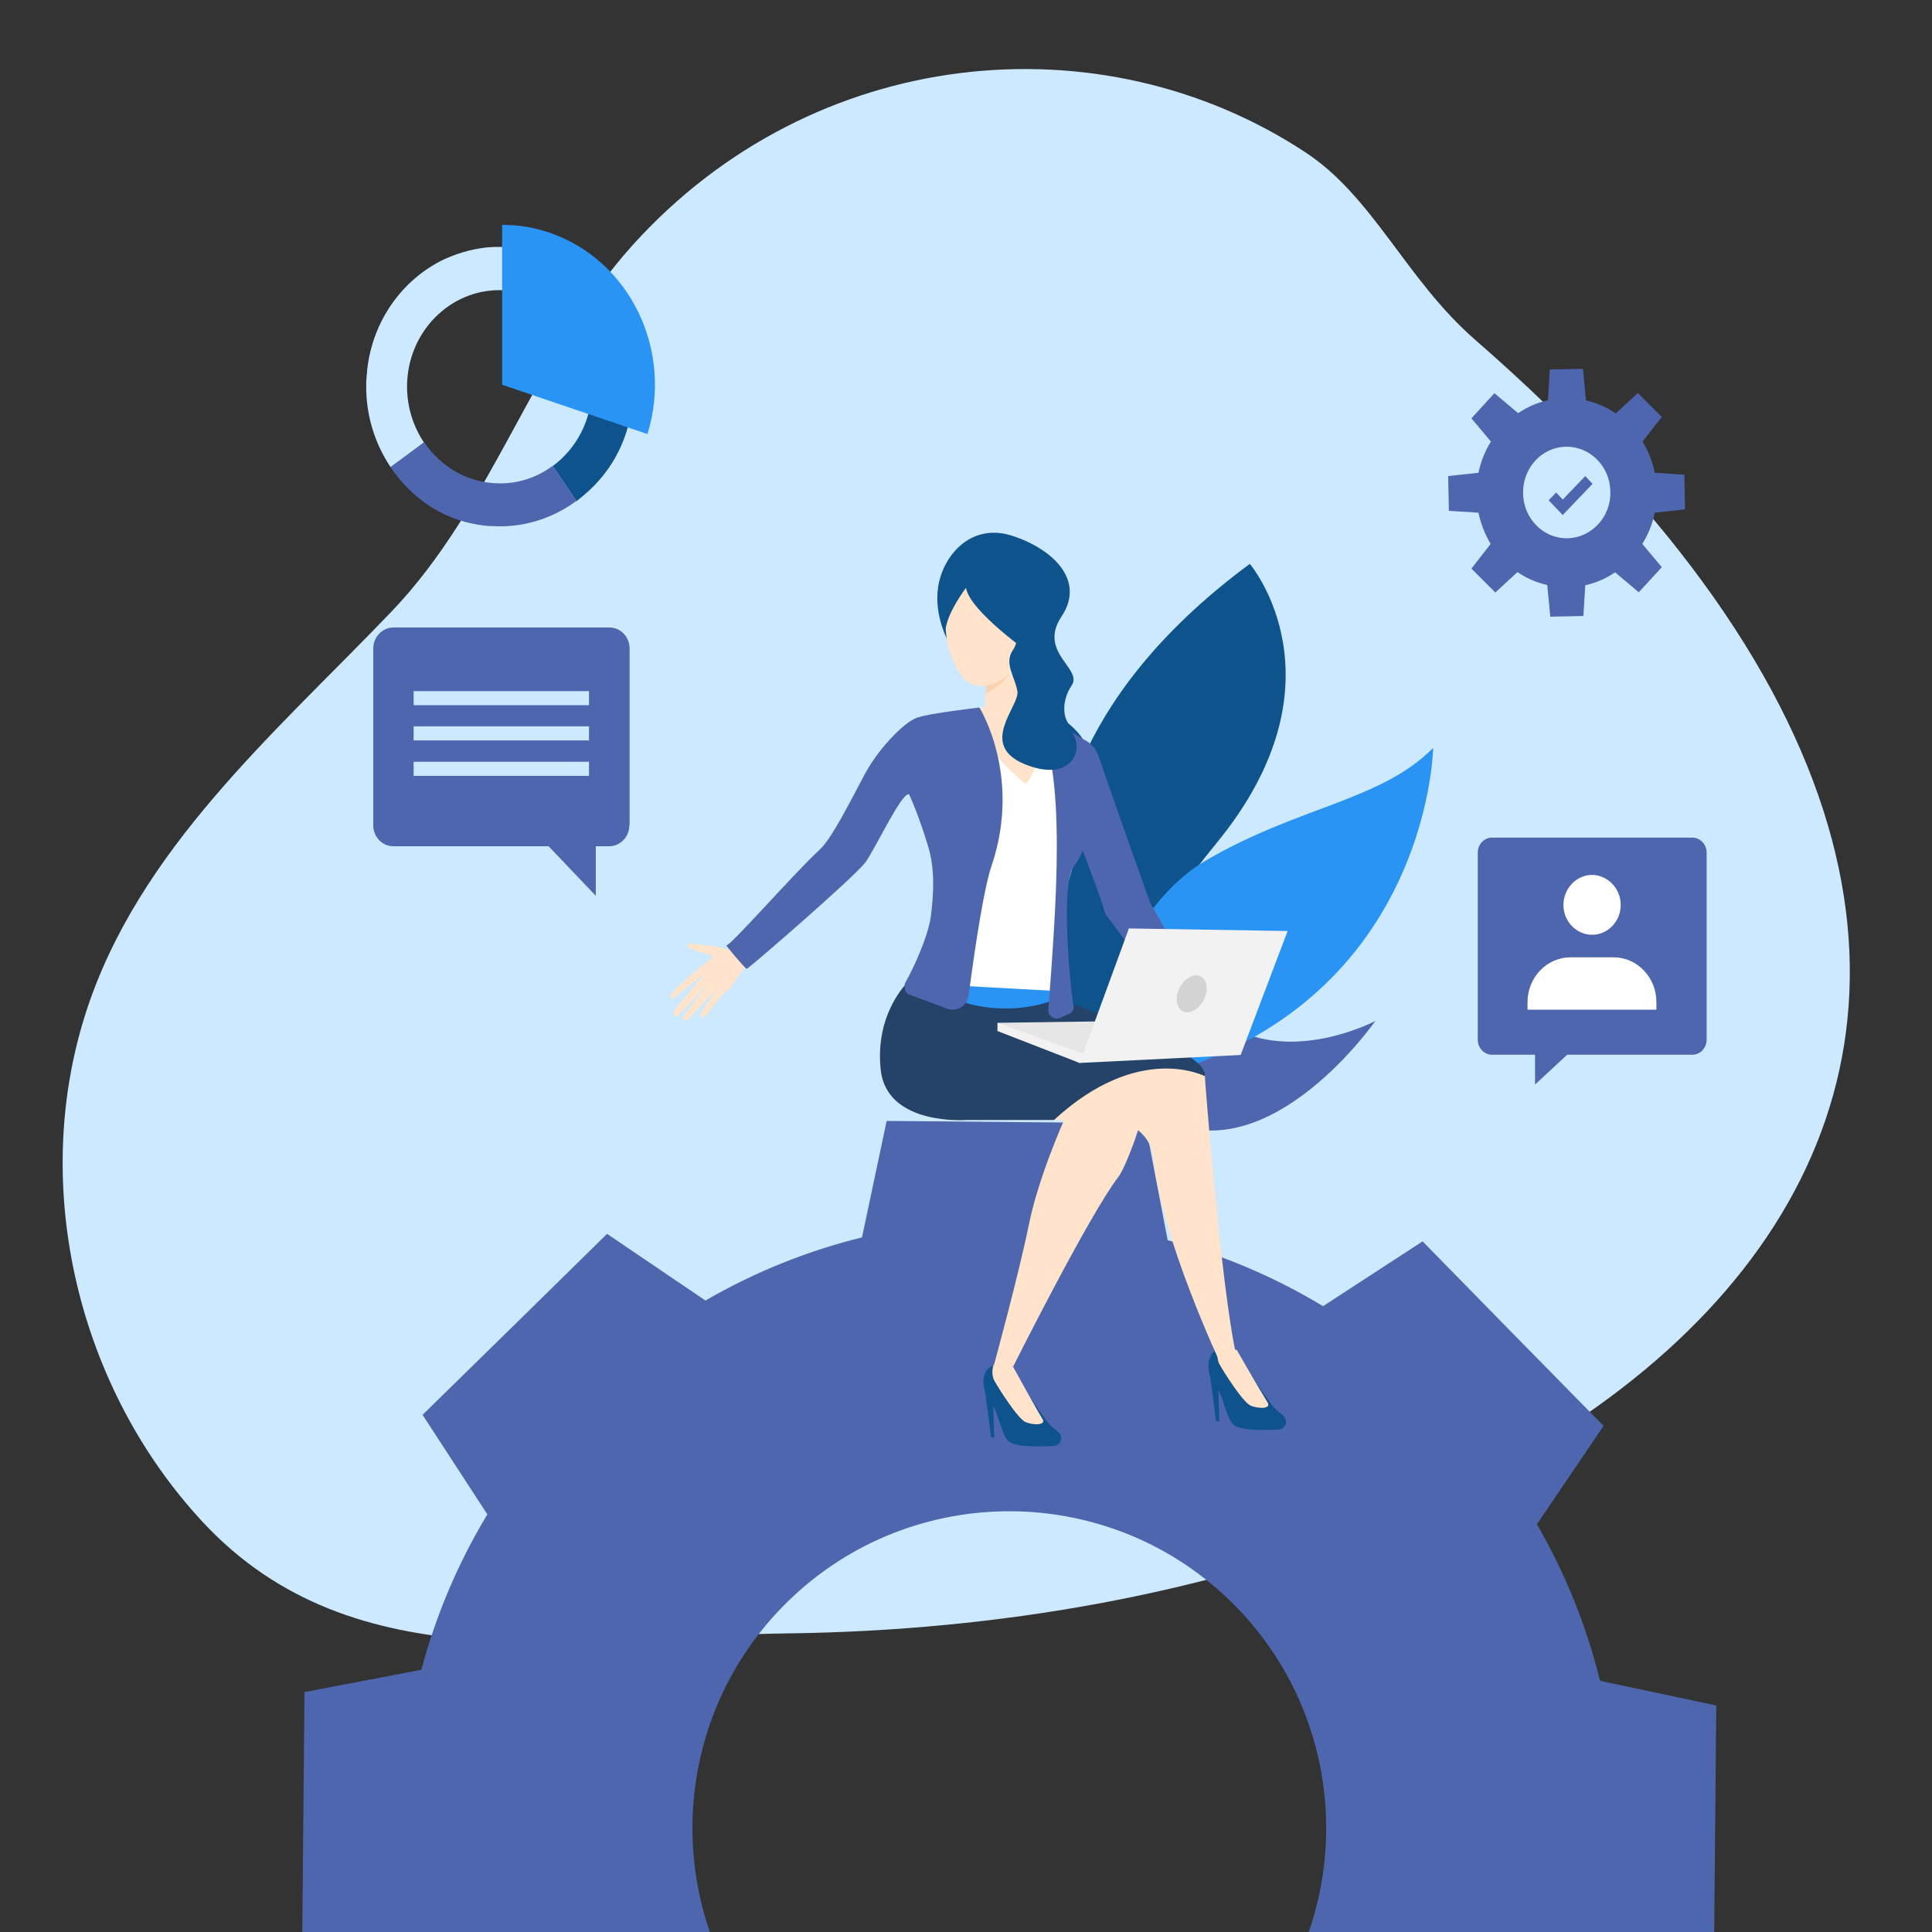 <svg xmlns="http://www.w3.org/2000/svg" xmlns:xlink="http://www.w3.org/1999/xlink" version="1.1" id="Layer_1" x="0px" y="0px" viewBox="0 0 823 823" style="enable-background:new 0 0 823 823;" xml:space="preserve" width="823" height="823">
<rect x="0" y="0" width="823" height="823" fill="#333333" stroke="none"/>
<style xmlns="http://www.w3.org/2000/svg" type="text/css">
	.st0{fill:#CCE9FF;}
	.st1{fill:#4e66ae;}
	.st2{fill:#0E538C;}
	.st3{fill:#2A94F4;}
	.st4{fill:#FFE3CA;}
	.st5{fill:#EB4747;}
	.st6{fill:#FFFFFF;}
	.st7{fill:#FCD2B1;}
	.st8{fill:#254368;}
	.st9{fill:#E6E6E6;}
	.st10{fill:#F2F2F2;}
	.st11{fill:#D3D3D3;}
</style>
<g xmlns="http://www.w3.org/2000/svg">
	<path class="st0" d="M556.1,64.9C469,7.5,346.6,19.1,269.6,104.3c-42.1,46.6-59.2,110.7-102.9,156.3   C117.5,312,58.7,361.9,36.4,431.9c-23.7,74.4-2.9,159.7,50.1,216.6c64.5,69.2,159.3,48.4,248.9,47.3   c366.9-4.6,639.6-249.5,292.6-551.4C599,119,584.9,83.8,556.1,64.9z"/>
	<g>
		<g>
			<g>
				<g>
					<g>
						<path class="st1" d="M585.9,434.9c0,0-43.9,63.1-88.7,42.6C452.3,457,486,439,486,439s-8.3-17.3,46.1,1.9        C557.8,449.8,585.9,434.9,585.9,434.9z"/>
					</g>
				</g>
			</g>
		</g>
		<g>
			<g>
				<g>
					<g>
						<path class="st2" d="M532.4,240.2c0,0,42.5,50-14.3,119.1c-56.8,69.2-48,105.8-48,105.8S390.9,344.8,532.4,240.2z"/>
					</g>
				</g>
			</g>
		</g>
		<g>
			<g>
				<g>
					<g>
						<path class="st3" d="M478.5,461.9c-26.4,5.3-5-71.6,34.6-95c39.7-23.4,75.1-25.7,97.4-48.3        C610.5,318.6,608.7,435.6,478.5,461.9z"/>
					</g>
				</g>
			</g>
		</g>
	</g>
	<path class="st1" d="M652.2,912.4c12.6-20.9,22-43.2,28.1-66.2l49.8-9.5l0.5-55.1l0.5-55.1L681.6,716   c-5.7-23.1-14.7-45.6-26.9-66.7l28.4-41.9l-38.6-39.3L606,528.8l-42.4,27.6c-20.9-12.6-43.2-22-66.2-28.1l-9.5-49.8l-55.1-0.5   l-55.1-0.5l-10.5,49.6c-23.1,5.7-45.6,14.7-66.7,26.9l-41.9-28.4l-39.3,38.6L180,602.7l27.6,42.4c-12.6,20.9-22,43.2-28.1,66.2   l-49.8,9.5l-0.5,55.1l-0.5,55.1l49.6,10.5c5.7,23.1,14.7,45.6,26.9,66.7l-28.4,41.9l38.6,39.3l38.6,39.3l42.4-27.6   c20.9,12.6,43.2,22,66.2,28.1l9.5,49.8l55.1,0.5l55.1,0.5l10.5-49.6c23.1-5.7,45.6-14.7,66.7-26.9l41.9,28.4l39.3-38.6l39.3-38.6   L652.2,912.4z M333.6,873.3c-52.2-53.2-51.4-138.7,1.8-190.9c53.2-52.2,138.7-51.4,190.9,1.8c52.2,53.2,51.4,138.7-1.8,190.9   C471.3,927.3,385.8,926.5,333.6,873.3z"/>
	<g>
		<g>
			<g>
				<path class="st2" d="M531,582.3c0,0,9.8,16.6,13.9,19.3c5.6,3.7,2.1,7.4-0.6,7.4c-2.7,0-16.2,1-19.2-2.4      c-3-3.4-4.5-13.6-7.3-16.2c-2.8-2.7-5.7-13.2,1.4-15.8C525.4,572.2,531,582.3,531,582.3z"/>
			</g>
		</g>
	</g>
	<g>
		<g>
			<g>
				<path class="st4" d="M526.8,575c0,0,11.2,19.4,13.1,22.3c1.9,2.9-3.6,2.9-7.1,1.5c-3.4-1.4-12.1-15.3-13.4-17.8      c-1.5-3-0.3-6.5-0.3-6.5L526.8,575z"/>
			</g>
		</g>
	</g>
	<g>
		<g>
			<g>
				<polygon class="st2" points="515.4,585.5 518,605.3 519.4,605.4 519,591.1     "/>
			</g>
		</g>
	</g>
	<g>
		<g>
			<g>
				<path class="st2" d="M435.2,589.3c0,0,9.8,16.6,13.9,19.3c5.6,3.7,2.1,7.4-0.6,7.4c-2.7,0-16.2,1-19.2-2.4      c-3-3.4-4.5-13.6-7.3-16.2c-2.8-2.7-5.8-13.5,1.4-15.8C429.6,579.5,435.2,589.3,435.2,589.3z"/>
			</g>
		</g>
	</g>
	<g>
		<g>
			<g>
				<path class="st4" d="M431.5,582.1c0,0,10.6,19.3,12.5,22.2c1.9,2.9-3.6,2.9-7.1,1.5c-3.4-1.4-12.1-15.3-13.4-17.8      c-1.5-3-0.3-6.5-0.3-6.5L431.5,582.1z"/>
			</g>
		</g>
	</g>
	<g>
		<g>
			<g>
				<polygon class="st2" points="419.6,592.5 422.2,612.3 423.5,612.4 423.1,598.1     "/>
			</g>
		</g>
	</g>
	<g>
		<g>
			<g>
				<path class="st4" d="M391.8,438.6l88.4,40.3c0,0,9.9,3.2,11,14.2c3.4,34.2,29,88.4,29,88.4c8.2,4,7.6,0.5,7.6,0.5      c-5.2-16.6-11.5-85-13.7-112.5c-0.5-5.8-0.8-9.8-0.8-11.1c0-0.9-1-2-2.6-3.3c-12.1-9.8-62-30.2-62-30.2      C411.1,423.9,391.8,438.6,391.8,438.6z"/>
			</g>
		</g>
	</g>
	<g>
		<g>
			<g>
				<path class="st4" d="M375.2,455.9c2.7,23.9,36.8,21.2,36.8,21.2h41.3c0,0-10.9,24.2-15,44.5c-4.4,21.6-14.9,59.9-14.9,59.9      s0.7,1.3,8.2,0.6c0,0,32.4-64.7,44.9-80.9c2.7-3.5,10.3-22.5,11.6-33.8c0.4-3.8,0.2-6.8-1.3-7.9c-1.4-1.2-4.7-3.5-9.1-6.2      c-12.9-8.2-35.4-20.7-48-23.5c-16.8-3.8-43.3-10.8-43.3-10.8S372.4,432,375.2,455.9z"/>
			</g>
		</g>
	</g>
	<g>
		<path class="st2" d="M403.3,271.9c0,0-6.2-11.7-3.2-24.3c3-12.5,14.6-25,31.6-19.2c17,5.7,30.7,18.9,20.5,34.2    c-10.2,15.3,9.2,22.2,4.3,29.4c-4.9,7.3-3.1,14.8-1,16.5c2.1,1.7,8.8,7.7,8.1,14.8c-0.7,7.1-33-20.8-33-20.8    S413.2,267.4,403.3,271.9z"/>
	</g>
	<g>
		<path class="st5" d="M455.1,422c0,0-2.6,12.4-68.6-3.3C386.5,418.8,408.6,411.4,455.1,422z"/>
	</g>
	<g>
		<g>
			<path class="st6" d="M385.8,422.3c-1,2-2,3.9-3.1,5.9c24.1,0.7,48.3,1.4,72.4,2.1c-3.8-12.8-2.6-30.1-1.9-43.2     c0.8-16,9.7-27.2,8.7-43.4c4.8,0.8,5.6,0.9,10.4,1.7c-7.3-20.8-9.8-31.2-32.5-39.2c-7.4-2.6-12.3-3.1-20.3-2.5     c-26.3,2.2-34.2,2.5-47.2,26.3c20.2,3.2,16.9,10.5,23,30.6c3,9.8,6.1,20.8,4.5,31.1C398.3,401.8,385.8,413,385.8,422.3z"/>
		</g>
	</g>
	<g>
		<g>
			<path class="st4" d="M427.7,311.1c-10.8-2-8.5-8-8.5-8s0.5-3.4,0.7-7.7c0.1-1.1,0.1-2.2,0.1-3.4c0-1.8-0.1-3.6-0.3-5.3     c-0.9-7.2,19.5-2.9,19.5-2.9s-1.2,14.6,1.6,19C443.7,307.2,438.5,313.1,427.7,311.1z"/>
		</g>
	</g>
	<g>
		<g>
			<path class="st4" d="M407.2,303c0,0,21.7,25.1,29.7,30.9c0,0,9.2-8.3,3.5-30.3C440.5,303.6,430,298.3,407.2,303z"/>
		</g>
	</g>
	<g>
		<path class="st4" d="M407.8,242.7c0,0-11.3,21.7-0.1,42.3c11.2,20.6,33.2-9,34.6-12.4c1.4-3.5,9-23.1-6-29    C421.3,237.6,411,236.8,407.8,242.7z"/>
	</g>
	<g>
		<path class="st2" d="M411.5,250.4c0,0-7.8,10.2-8.7,17.7c0,0-3.1-14.2,5.6-27.9c8.7-13.7,31-0.7,33.9,4.8c3,5.5,11.7,10.3-3,33.8    C439.5,278.8,413.1,260.5,411.5,250.4z"/>
	</g>
	<g>
		<path class="st7" d="M429.6,287.2c0,0-2,4.3-9.6,8.3c0.1-1.1,0.1-2.2,0.1-3.4C420,292,425.2,291.4,429.6,287.2z"/>
	</g>
	<g>
		<path class="st4" d="M315.6,402.7c0,0-5.4,2.4-7.9,1.3c-2.5-1.1-6.5-1.3-7.7-1.3c-1.7,0-6.8-1.9-6.8,0.2c0.1,2,8.4,3.4,10.1,4.1    c1.7,0.6-5.1,4.4-5.7,6c-0.6,1.7,7.1,12.6,11.4,9.5c4.3-3.1,6.7-9.3,7.6-9.7c0.9-0.4,3.3-2.1,3.3-2.1L315.6,402.7z"/>
	</g>
	<g>
		<path class="st4" d="M298.4,412c0,0-12.6,10.4-12.8,11.8c-0.2,1.4,0.5,2.1,1.7,1.1c1.2-0.9,12.5-9.7,12.5-9.7s-12.6,14.9-13,16    c-0.2,0.6,1,2,1.7,1.6c0.7-0.4,14.1-14.4,14.1-14.4s-11.7,13.9-11.8,15c-0.1,0.9,1.4,1.9,2.3,0.9c0.9-1,12.6-13.2,12.6-13.2    s-7.9,10.7-7.4,11.6c0.3,0.6,1.3,1.8,3.2-1c1.9-2.8,7.2-9,7.2-9L298.4,412z"/>
	</g>
	<g>
		<g>
			<path class="st8" d="M449,477.1h-37c0,0-34.1,2.7-36.8-21.2c-2.7-23.9,11.2-37.2,11.2-37.2s18,4.8,33.7,8.6     c7.9-1.7,17.4-2.8,28.4-2.5c0,0,66.7,22,64.7,33.6C513.2,458.5,485.3,443.6,449,477.1z"/>
		</g>
	</g>
	<g>
		<polygon class="st9" points="424.9,435.7 495.5,434.7 459.9,452.8   "/>
	</g>
	<g>
		<path class="st3" d="M446.9,426.7c0,0-15.9,6.1-35.3,0.6l-0.9-7.3l40.1,2.2L446.9,426.7z"/>
	</g>
	<g>
		<polygon class="st10" points="459.9,452.8 424.9,439.2 424.9,435.7 462.6,449.3   "/>
	</g>
	<g>
		<path class="st1" d="M446.6,430.1c-0.2,2.6,2.4,4.5,4.9,3.5l4.1-1.8c1.2-0.5,1.9-1.8,1.7-3.1c-1.7-10.7-5.4-52.2,0-59.4    c2-2.6,3.2-4.9,3.9-7c3.5,9.1,7.9,20.8,9.7,27.1l33.3,44.4l11.2,2.8c-13.9-33.6-25.2-51.4-25.2-51.4c-2.2-5.9-8.4-23.6-14-39.4    c-3.5-10-6.7-19.2-8.4-24.1c-0.9-2.5-2.6-4.6-4.9-6c-5.2-3.1-13.8-8-21.6-11.7c0,0-0.1,0-0.1,0c-0.2-0.1-0.5-0.2-0.7-0.4    c0,0,0,0,0,0c0,0,0,0,0,0C455.3,326,449.5,389.4,446.6,430.1C446.6,430,446.6,430,446.6,430.1z"/>
	</g>
	<g>
		<path class="st1" d="M391.5,305.5c-4.8,0.7-16.5,12.2-22.8,23.7c-7.1,13.2-14.4,28.2-19.9,33.1c-10,9.1-38.1,41.2-39.4,40.4    c-0.5-0.3,7.7,9.6,8.7,10c0.5,0.2,46.1-39.3,50.5-45.3c4.2-5.7,15.3-29.6,18.6-29.1c0,0,0,0,0,0c0,0,0,0,0,0    c0.3,0.5,4.3,9.3,8.1,22.1c0.1,0.2,0.1,0.4,0.2,0.6c2.6,8.9,2.4,18.6,1,29.5c-1.1,8.2-7.2,21.7-10.9,28.2    c-0.4,0.8-0.3,2.3,0.1,3.4c0,0,0,0,0,0c0.3,0.7,0.7,1.2,1.2,1.4l13.4,5l3.1,1.2c2.3,0.8,4.6,0.4,6.4-0.9c1.5-1.1,2.5-2.7,2.8-4.6    c3-22.9,6.7-46.3,9.7-55.1c13.2-38.7-5.1-67.7-5.1-67.7S395.7,303.9,391.5,305.5z"/>
	</g>
	<g>
		<polygon class="st10" points="459.9,452.8 480.9,395.5 548.5,396.6 528.5,449.4   "/>
	</g>
	<g>
		<path class="st11" d="M502.5,420.8c-2.1,4.1-1.4,8.6,1.4,10c2.8,1.4,6.8-0.8,8.9-4.9c2.1-4.1,1.4-8.6-1.4-10    C508.5,414.5,504.6,416.7,502.5,420.8z"/>
	</g>
	<g>
		<path class="st2" d="M431.2,264.3c0,0,4.3,6.7,0.3,12.6c-4,5.8,1,11.5,1.9,17.7c0.9,6.2-16.7,22.5,2.8,30.8    c19.6,8.2,25.8-5.4,20.8-12.9c-5-7.5-8.5-13.6-9-24.3C447.6,277.5,444.1,260.9,431.2,264.3z"/>
	</g>
	<path class="st1" d="M653.9,449.3V462l13.7-12.7h53.3c3.4,0,6.1-2.9,6.1-6.4v-79.7c0-3.5-2.7-6.4-6.1-6.4h-85.3   c-3.4,0-6.1,2.9-6.1,6.4v79.7c0,3.5,2.7,6.4,6.1,6.4h9.1H653.9z"/>
	<g>
		<path class="st6" d="M705.6,430.1c0,0,0-2.1,0-3.2c0-10.6-8.2-19.1-18.3-19.1c-3.3,0-14.9,0-18.3,0c-10.1,0-18.3,8.6-18.3,19.1    c0,1.1,0,3.2,0,3.2H705.6z"/>
		<path class="st6" d="M690.4,385.5c0,7-5.5,12.7-12.2,12.7c-6.7,0-12.2-5.7-12.2-12.7c0-7,5.5-12.8,12.2-12.8    C684.9,372.8,690.4,378.5,690.4,385.5z"/>
	</g>
	<path class="st1" d="M268.1,351.5c0,5-3.9,9-8.6,9h-5.7v21.1l-20.1-21.1h-66.1c-4.8,0-8.6-4-8.6-9v-75.2c0-5,3.9-9,8.6-9h92   c4.8,0,8.6,4,8.6,9V351.5z"/>
	<rect x="176.2" y="294.4" class="st0" width="74.7" height="6"/>
	<rect x="176.2" y="309.4" class="st0" width="74.7" height="6"/>
	<rect x="176.2" y="324.5" class="st0" width="74.7" height="6"/>
	<path class="st2" d="M248.4,211.2c12.8-10.6,20.2-25.3,21.2-42.4c0.1-1.1,0.1-2.1,0.1-3.2v0c0,0,0,0,0,0c0.1-6.6-0.7-12.2-2.5-18.4   c-0.1-0.2-0.1-0.3-0.2-0.5c0,0.2,0.1,0.3,0.2,0.5l-16.8,5.4c1.2,4,1.8,8.3,1.8,12.8v0c-0.2,13.7-6.7,25.7-16.7,33.1l10.1,15   C246.5,212.7,247.5,212,248.4,211.2z"/>
	<path class="st0" d="M180.6,188.5c-4.6-6.9-7.3-15.3-7.2-24.3c0.3-22.8,18.2-40.9,39.9-40.6c17.5,0.3,32.1,12.4,37,29l16.8-5.4   c0-0.2-0.1-0.3-0.2-0.5c-0.2-0.7-0.5-1.5-0.7-2.2c-0.1-0.2-0.1-0.4-0.2-0.6c-8-22.5-27.2-37.3-50.1-38.6c-0.5,0-1.1,0-1.6-0.1   c-0.2,0-0.5,0-0.7,0c0,0-0.1,0-0.1,0c-0.8,0-1.5,0-2.3,0c-0.2,0-0.5,0-0.7,0c-0.6,0-1.2,0.1-1.8,0.1c-0.4,0-0.8,0.1-1.2,0.1   c-0.3,0-0.7,0.1-1,0.1c-0.7,0.1-1.4,0.2-2,0.3c0,0-0.1,0-0.1,0c-4.9,0.8-9.5,2.2-13.9,4.1c-0.5,0.2-1.1,0.5-1.6,0.7c0,0,0,0,0,0   c-17.5,8.5-30.2,26-32.5,47c0,0.1,0,0.2,0,0.4c-0.1,0.7-0.1,1.4-0.2,2.1c0,0.4-0.1,0.7-0.1,1.1c0,0.5,0,1-0.1,1.4   c0,0.4,0,0.8,0,1.2c-0.2,13.1,3.7,25.2,10.4,35.2L180.6,188.5z"/>
	<path class="st1" d="M245.6,213.4l-10.1-15c-6.6,4.9-14.6,7.7-23.2,7.5h0c-13.1-0.2-24.6-7.1-31.6-17.5l-14.3,10.6c0,0,0,0,0,0   c0.6,1,1.3,1.9,2,2.8c9.6,12.7,22.6,20.3,37.9,22.1c0.1,0,0.2,0,0.3,0c0.8,0.1,1.6,0.2,2.3,0.2c0,0,0.1,0,0.1,0c0.2,0,0.5,0,0.7,0   c0.8,0,1.6,0.1,2.4,0.1c12.2,0.2,23.6-3.7,33-10.5C246.2,213,246.5,212.7,245.6,213.4z"/>
	<g>
		<g>
			<g>
				<path class="st3" d="M213.9,163.9l61.9,21c11.1-35.8-7.6-74.2-41.8-85.8c-6.8-2.3-12.9-3.3-20.1-3.3V163.9z"/>
			</g>
		</g>
	</g>
	<g>
		<path class="st1" d="M717.8,217l-0.3-14.8l-12.6-0.8c-1-4.8-2.8-9.3-5.2-13.3l8.2-10.5l-10.2-10.2l-9.4,8.7    c-3.8-2.6-8.1-4.5-12.7-5.5l-1.3-13.5l-14.1,0.3l-0.8,13.1c-4.6,1-8.9,2.9-12.7,5.5l-10.1-8.5l-9.8,10.7l8.3,9.9    c-2.5,4-4.3,8.5-5.3,13.3l-12.9,1.4l0.3,14.8l12.6,0.8c1,4.8,2.8,9.3,5.2,13.3l-8.2,10.5l10.2,10.2l9.4-8.7    c3.8,2.6,8.1,4.5,12.7,5.5l1.3,13.5l14.1-0.3l0.8-13.1c4.6-1,8.9-2.9,12.7-5.5l10.1,8.5l9.8-10.7l-8.3-9.9c2.5-4,4.3-8.5,5.3-13.3    L717.8,217z M667.8,229.3c-10.3,0.2-18.8-8.3-19-19.1c-0.2-10.8,7.9-19.7,18.2-19.9c10.3-0.2,18.8,8.3,19,19.1    C686.3,220.1,678.1,229,667.8,229.3z"/>
		<g>
			<polygon class="st1" points="665.7,219.4 659.7,213.1 662.9,209.8 665.7,212.8 675.3,202.8 678.4,206.1    "/>
		</g>
	</g>
</g>
</svg>
